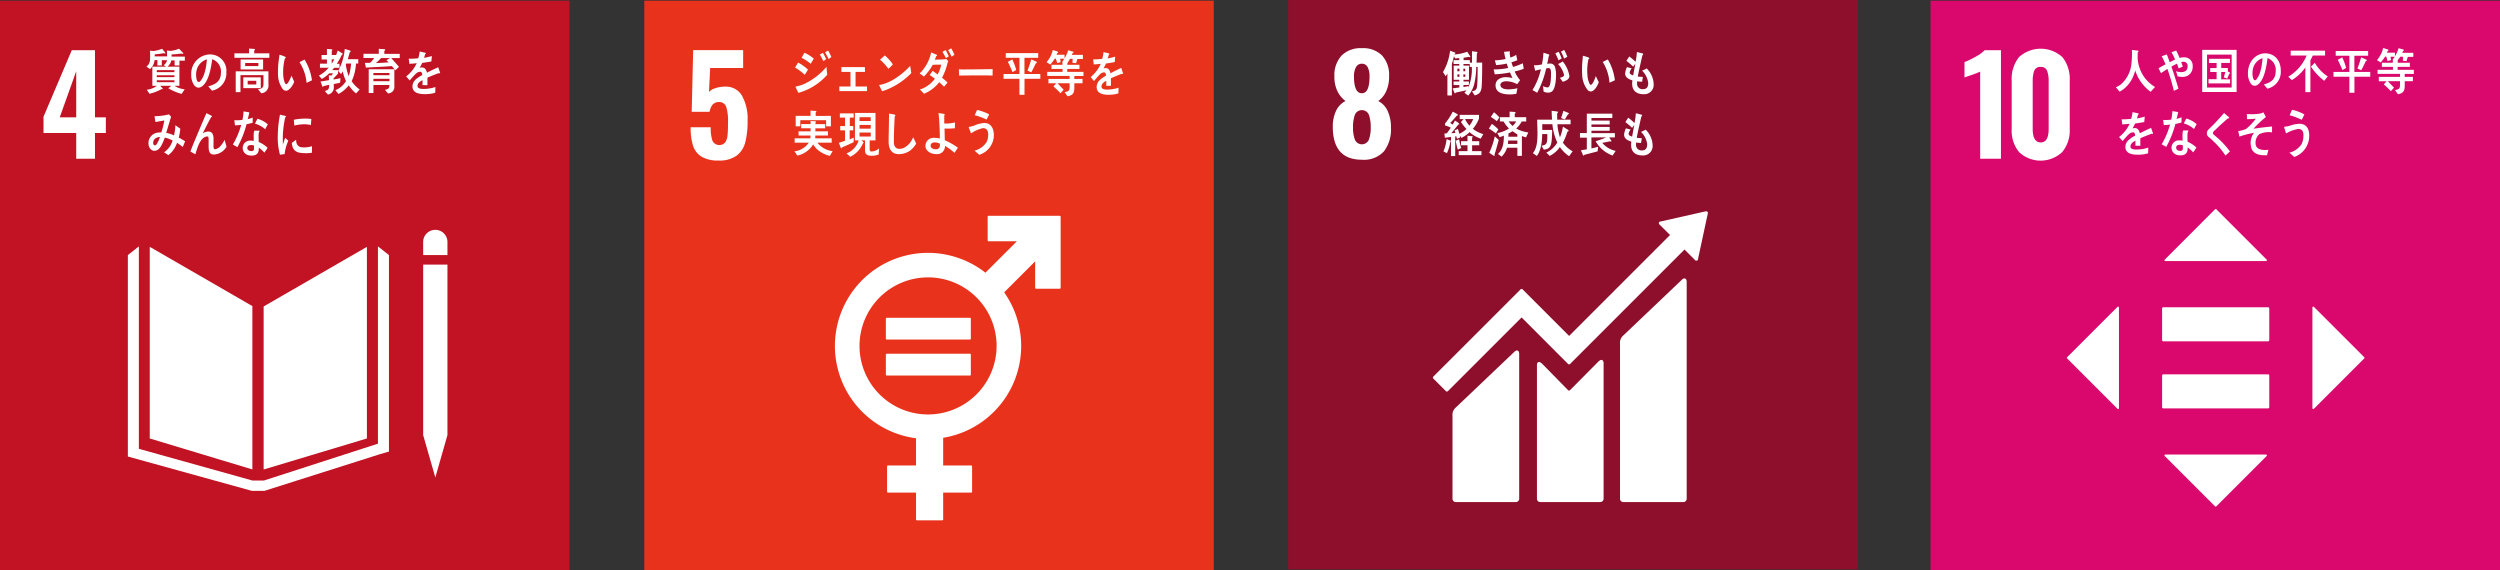 <svg xmlns="http://www.w3.org/2000/svg" xmlns:xlink="http://www.w3.org/1999/xlink" width="535.206" height="122.047" viewBox="0 0 535.206 122.047"><rect x="0" y="0" width="535.206" height="122.047" fill="#333333" stroke="none"/><defs><style>.cls-1,.cls-4{fill:none;}.cls-2{clip-path:url(#clip-path);}.cls-3{fill:#fff;}.cls-4{stroke:#fff;stroke-linecap:round;stroke-miterlimit:10;stroke-width:15.164px;}.cls-5{fill:#c21324;}.cls-6{clip-path:url(#clip-path-3);}.cls-7{fill:#e9321c;}.cls-8{clip-path:url(#clip-path-5);}.cls-9{fill:#8e0f2b;}.cls-10{clip-path:url(#clip-path-7);}.cls-11{fill:#da076d;}</style><clipPath id="clip-path" transform="translate(-0.52 -0.402)"><rect class="cls-1" width="122.936" height="122.936"></rect></clipPath><clipPath id="clip-path-3" transform="translate(-0.52 -0.402)"><rect class="cls-1" x="137.936" width="122.936" height="122.936"></rect></clipPath><clipPath id="clip-path-5" transform="translate(-0.52 -0.402)"><rect class="cls-1" x="275.363" width="122.936" height="122.936"></rect></clipPath><clipPath id="clip-path-7" transform="translate(-0.52 -0.402)"><rect class="cls-1" x="413.299" width="122.936" height="122.936"></rect></clipPath></defs><g id="&#x30EC;&#x30A4;&#x30E4;&#x30FC;_2" data-name="&#x30EC;&#x30A4;&#x30E4;&#x30FC; 2"><g id="&#x30EC;&#x30A4;&#x30E4;&#x30FC;_1-2" data-name="&#x30EC;&#x30A4;&#x30E4;&#x30FC; 1"><g class="cls-2"><g class="cls-2"><path class="cls-3" d="M11.286,15.737a19.3,19.3,0,0,1-1.837.718q-1.2.4-1.521.545V13.7A19.213,19.213,0,0,0,10.3,12.552a7.973,7.973,0,0,0,1.966-1.407h3.472V34.391H11.286Z" transform="translate(-0.52 -0.402)"></path><path class="cls-3" d="M94.555,58.69a3.389,3.389,0,1,1,3.393,3.391,3.393,3.393,0,0,1-3.393-3.391" transform="translate(-0.52 -0.402)"></path><path class="cls-3" d="M101.906,63.388a4.518,4.518,0,0,1,4.1,4.5v9.4a1.314,1.314,0,1,1-2.628,0V69.217c0-.3-.088-.712-.642-.712-.382,0-.462.405-.476.664V93.362a1.89,1.89,0,0,1-3.779,0V79.42a.512.512,0,0,0-.536-.553h0a.519.519,0,0,0-.546.553V93.362a1.888,1.888,0,1,1-3.775,0V69.169c-.013-.259-.095-.664-.475-.664-.557,0-.641.41-.641.712v8.072a1.314,1.314,0,1,1-2.628,0v-9.4a4.52,4.52,0,0,1,4.109-4.5,1.823,1.823,0,0,1,.248-.021h7.409a2,2,0,0,1,.259.021" transform="translate(-0.52 -0.402)"></path><path class="cls-3" d="M74.394,60.471a3.21,3.21,0,1,0-3.208,3.211,3.21,3.21,0,0,0,3.208-3.211" transform="translate(-0.52 -0.402)"></path><path class="cls-3" d="M64.717,67.743l-2.669,8.688s-.476,1.593.875,1.99,1.753-1.156,1.753-1.156l2.152-7.251s.117-.558.536-.437.262.716.262.716L63.88,83.882h3.484v9.733a1.672,1.672,0,0,0,3.344,0V83.882h.951v9.733a1.673,1.673,0,0,0,3.346,0V83.882h3.482L74.745,70.293s-.158-.6.26-.716.537.437.537.437l2.152,7.251s.409,1.555,1.751,1.156.877-1.99.877-1.99l-2.669-8.688s-.954-2.511-3.066-2.511h-6.8c-2.112,0-3.067,2.511-3.067,2.511" transform="translate(-0.52 -0.402)"></path><path class="cls-3" d="M55.165,60.471a3.21,3.21,0,1,0-3.209,3.211,3.212,3.212,0,0,0,3.209-3.211" transform="translate(-0.52 -0.402)"></path><path class="cls-3" d="M45.486,67.743l-2.667,8.688s-.477,1.593.875,1.99,1.752-1.156,1.752-1.156L47.6,70.014s.117-.558.536-.437.261.716.261.716L44.651,83.882h3.483v9.733a1.673,1.673,0,0,0,3.345,0V83.882h.951v9.733a1.673,1.673,0,0,0,3.345,0V83.882h3.484L55.517,70.293s-.159-.6.258-.716.538.437.538.437l2.15,7.251s.409,1.555,1.752,1.156.876-1.99.876-1.99l-2.669-8.688s-.951-2.511-3.064-2.511h-6.8c-2.11,0-3.068,2.511-3.068,2.511" transform="translate(-0.52 -0.402)"></path><path class="cls-3" d="M85.176,78.439A2.672,2.672,0,1,0,82.5,75.764a2.67,2.67,0,0,0,2.672,2.675" transform="translate(-0.52 -0.402)"></path><path class="cls-3" d="M78.769,86.741a.927.927,0,0,0,.389,1.264.892.892,0,0,0,1.146-.373L81.757,83s.252-.311.252.01V93.916h.006a1.371,1.371,0,0,0,2.742,0v-4.3s-.08-.608.411-.608.415.608.415.608v4.3a1.374,1.374,0,0,0,2.747,0V83.01c0-.321.17-.092.17-.092l1.138,3.173a7.625,7.625,0,0,0,.647,1.48,1.014,1.014,0,0,0,1.324-.548,1,1,0,0,0-.108-.975l.009-.01c-.032-.1-1.7-4.2-1.9-4.77-.6-1.76-1.7-1.745-2.755-1.774s-1.689,0-1.689,0-.675-.027-2.07.014-1.832.757-3.368,4.71c-.219.569-.961,2.411-.971,2.521Z" transform="translate(-0.52 -0.402)"></path><path class="cls-3" d="M26.493,58.69A3.39,3.39,0,1,0,23.1,62.081a3.394,3.394,0,0,0,3.394-3.391" transform="translate(-0.52 -0.402)"></path><path class="cls-3" d="M19.141,63.388a4.52,4.52,0,0,0-4.1,4.5v9.4a1.315,1.315,0,0,0,2.63,0V69.217c0-.3.088-.712.642-.712.382,0,.461.405.478.664V93.362a1.887,1.887,0,1,0,3.774,0V79.42a.516.516,0,0,1,.539-.553h0a.517.517,0,0,1,.544.553V93.362a1.888,1.888,0,1,0,3.776,0V69.169c.011-.259.1-.664.476-.664.557,0,.64.41.64.712v8.072a1.315,1.315,0,0,0,2.629,0v-9.4a4.519,4.519,0,0,0-4.108-4.5,1.839,1.839,0,0,0-.249-.021H19.4a1.968,1.968,0,0,0-.259.021" transform="translate(-0.52 -0.402)"></path><line class="cls-4" x1="15.665" y1="78.253" x2="12.654" y2="94.211"></line><path class="cls-3" d="M32.775,77.039a.973.973,0,0,0-1.8.515,1.775,1.775,0,0,0,.095.427l2.694,4.875a1.726,1.726,0,0,1,.165.643V93.968h.005a1.316,1.316,0,1,0,2.631,0V89.837s-.074-.585.4-.585.4.585.4.585v4.131a1.319,1.319,0,0,0,2.637,0V83.5a1.742,1.742,0,0,1,.163-.643l2.49-4.5a4.393,4.393,0,0,0,.3-.8.973.973,0,0,0-1.8-.515l-.011,0c-.078.067-1.326,2.288-1.737,2.7a1.079,1.079,0,0,1-.825.39H35.348a1.077,1.077,0,0,1-.826-.39c-.417-.411-1.659-2.632-1.738-2.7Z" transform="translate(-0.52 -0.402)"></path><path class="cls-3" d="M36.965,78.439a2.672,2.672,0,1,0-2.671-2.675,2.67,2.67,0,0,0,2.671,2.675" transform="translate(-0.52 -0.402)"></path><polygon class="cls-3" points="36.45 81.788 39.47 83.991 40.905 89.276 36.45 89.276 31.991 89.276 33.429 83.991 36.45 81.788"></polygon><path class="cls-3" d="M35.842,14.437a6.579,6.579,0,0,1-1.178-.751,3.217,3.217,0,0,1-.117.645c-.245.866-1.216.918-1.878.942l-.4-.751c.335,0,1.032,0,1.187-.433a1.925,1.925,0,0,0,.081-.384H32.281a4.334,4.334,0,0,1-1.632,1.62h4.467v3.938H34.047a4.352,4.352,0,0,0,2.147.771l-.6.985A9.407,9.407,0,0,1,32.805,19.8l.571-.539H30.921l.544.485a.268.268,0,0,1,.1.151c0,.082-.1.114-.154.114a.246.246,0,0,1-.147-.042,10.087,10.087,0,0,1-2.473,1.07l-.6-.923a4.921,4.921,0,0,0,2.119-.855h-.906v-3.3a4.6,4.6,0,0,1-.741.286l-.527-.845a4.2,4.2,0,0,0,2.783-1.7H29.552a4.822,4.822,0,0,1-1.007.562l-.724-.729a4.818,4.818,0,0,0,2.61-2.286l1.1.361a.134.134,0,0,1,.092.136c0,.139-.147.19-.237.2a5.739,5.739,0,0,1-.923.973h3.3a11.018,11.018,0,0,1-1.024-1.1l.97-.582a6.277,6.277,0,0,0,2.81,2.231Zm-1.758,1.629H30.359v.4h3.725Zm.008,1.036H30.359v.4h3.733Zm0,1.018H30.359v.391h3.733Z" transform="translate(-0.52 -0.402)"></path><path class="cls-3" d="M38.347,11.905h7.368V20.9H38.347Zm6.3.975H39.37v7.068h5.276Zm-.735,5.957a8.818,8.818,0,0,1-1.4-2.073v2.909h-.941V16.794a6.852,6.852,0,0,1-1.515,2.023l-.679-.71a6.5,6.5,0,0,0,1.913-2.71H39.734V14.51h1.8V13.122l.951.087c.083.009.171.021.171.148,0,.062-.072.126-.117.146V14.51H44.3V15.4H42.779a7.44,7.44,0,0,0,1.857,2.689Z" transform="translate(-0.52 -0.402)"></path><path class="cls-3" d="M54.908,16.233a.263.263,0,0,1-.135-.052c-.643.219-1.889.711-2.48.981v1.61l-1.055-.008c.008-.146.008-.3.008-.481V17.7c-.718.333-1.074.762-1.074,1.243,0,.419.411.638,1.226.638a13.547,13.547,0,0,0,2.608-.186l.014,1.17a10.919,10.919,0,0,1-2.3.124c-1.753,0-2.632-.552-2.632-1.673a2.064,2.064,0,0,1,.734-1.5,6.451,6.451,0,0,1,1.361-.9c-.016-.469-.161-.71-.42-.71a1.3,1.3,0,0,0-.923.4,7.862,7.862,0,0,0-.689.712c-.331.365-.536.617-.663.742-.162-.189-.412-.47-.742-.857A7.571,7.571,0,0,0,50,14.057c-.476.062-1.005.1-1.578.136-.037-.395-.089-.764-.142-1.087A15.313,15.313,0,0,0,50.331,13a8.349,8.349,0,0,0,.3-1.442l1.21.271a.125.125,0,0,1,.106.126c0,.062-.044.114-.141.156-.045.179-.127.45-.244.8a14.022,14.022,0,0,0,1.676-.386l-.1,1.149c-.492.106-1.155.21-1.978.325a6.588,6.588,0,0,1-.557,1.046,1.837,1.837,0,0,1,.51-.073c.549,0,.907.366,1.067,1.119.716-.377,1.531-.764,2.418-1.161l.413,1.171c0,.084-.036.126-.109.126" transform="translate(-0.52 -0.402)"></path><path class="cls-3" d="M32.382,27.2c-.437.125-.867.23-1.3.313a21.606,21.606,0,0,1-1.953,4.9c-.332-.166-.664-.365-.986-.563a17.055,17.055,0,0,0,1.791-4.215,9.106,9.106,0,0,1-1.334.113c-.044-.364-.1-.73-.144-1.107a3.668,3.668,0,0,0,.494.022,8.152,8.152,0,0,0,1.245-.086,11.2,11.2,0,0,0,.24-1.807c.422.063.835.115,1.247.209-.108.481-.215.974-.36,1.453a8.926,8.926,0,0,0,1.076-.358c0,.37-.011.745-.011,1.122m2.5,6.4A7.6,7.6,0,0,0,33.7,32.519c.006.116,0,.23,0,.343-.04,1.08-.74,1.371-1.547,1.371A2.548,2.548,0,0,1,31.3,34.1a1.591,1.591,0,0,1-1.055-1.485,1.56,1.56,0,0,1,1.634-1.588,4.308,4.308,0,0,1,.733.061c-.01-.491-.027-.983-.008-1.475a2.13,2.13,0,0,1,.133-.71h.806c.053,0,.316-.042.311.084a.066.066,0,0,1-.01.042,1.32,1.32,0,0,0-.185.637c-.021.554,0,1.1.019,1.652a6.416,6.416,0,0,1,1.9,1.245c-.219.356-.447.711-.692,1.034m-2.228-1.5a1.506,1.506,0,0,0-.64-.115c-.341,0-.767.1-.786.6s.494.7.846.7c.331,0,.575-.074.592-.523.008-.219,0-.439-.012-.659m2.393-3.5a5.5,5.5,0,0,0-2.177-1.2l.519-1.045a5.514,5.514,0,0,1,2.231,1.2Z" transform="translate(-0.52 -0.402)"></path><path class="cls-3" d="M41.589,34.278a17.23,17.23,0,0,0-2.627-3.1,8.13,8.13,0,0,0-.763-.7,2.175,2.175,0,0,1-.44-.407A.915.915,0,0,1,37.6,29.5a1.2,1.2,0,0,1,.431-.88c.44-.45.9-.868,1.33-1.33.642-.7,1.293-1.394,1.919-2.131.255.224.509.439.764.663a1.932,1.932,0,0,1,.291.258.136.136,0,0,1,.042.094c0,.148-.2.166-.3.142-.6.552-1.225,1.091-1.837,1.654-.257.233-.495.489-.75.726a4.654,4.654,0,0,0-.366.336.686.686,0,0,0-.226.413.4.4,0,0,0,.157.317c.366.364.779.677,1.156,1.02A18.323,18.323,0,0,1,42.542,33.4c-.321.286-.633.591-.953.877" transform="translate(-0.52 -0.402)"></path><path class="cls-3" d="M48.6,29.73a2.452,2.452,0,0,0-.8,2.245c.167,1.022,1.4,1.162,2.044,1.162.206,0,.422-.011.637-.031-.1.4-.215.782-.314,1.169h-.189c-1.263,0-3.071-.226-3.233-2.175a3.561,3.561,0,0,1,.742-2.689,18.536,18.536,0,0,0-3.14.729c-.058-.4-.145-.79-.224-1.178a8.063,8.063,0,0,0,1.663-.394,11.857,11.857,0,0,0,2.169-2.177,14.538,14.538,0,0,1-1.886.051c0-.368,0-.739-.024-1.1a11.734,11.734,0,0,0,2.84-.017,2.735,2.735,0,0,0,.713-.254c.182.331.361.671.522,1.01a24.483,24.483,0,0,0-2.72,2.445c1.329-.171,2.662-.292,3.99-.38-.016.419-.014.842-.037,1.259a4.68,4.68,0,0,0-2.749.325" transform="translate(-0.52 -0.402)"></path><path class="cls-3" d="M55.877,34.676c-.337-.308-.675-.629-1.033-.91a4.381,4.381,0,0,0,2.633-1.86,4.393,4.393,0,0,0,.373-1.653c.063-.949-.211-1.514-1.059-1.571a7.574,7.574,0,0,0-2.655.969c-.052-.165-.418-1.295-.412-1.391.005-.073.1-.056.133-.055a5.782,5.782,0,0,0,1.15-.233,6.287,6.287,0,0,1,2.16-.4c1.459.1,2.02,1.294,1.914,2.885a4.773,4.773,0,0,1-3.2,4.222m1.6-7.844a13.475,13.475,0,0,0-2.586-.98c.174-.391.336-.782.511-1.175a9.948,9.948,0,0,1,2.648.991c-.182.392-.364.783-.573,1.164" transform="translate(-0.52 -0.402)"></path><rect class="cls-5" y="0.14" width="121.907" height="121.907"></rect><path class="cls-3" d="M16.837,28.881h-7v-3.5L15.89,11.145h4.964V25.523h2.325v3.358H20.854v5.51H16.837Zm0-3.358V15.651l-3.53,9.872Z" transform="translate(-0.52 -0.402)"></path><polygon class="cls-3" points="54.026 65.525 32.061 52.843 32.061 93.871 54.026 100.498 54.026 65.525"></polygon><polygon class="cls-3" points="56.441 65.609 56.441 100.512 78.548 93.866 78.548 52.844 56.441 65.609"></polygon><polygon class="cls-3" points="91.239 93.143 90.594 93.143 93.194 102.226 95.789 93.143 95.144 93.143 95.789 93.143 95.789 56.64 95.144 56.64 94.499 56.64 93.815 56.64 92.522 56.64 91.884 56.64 91.239 56.64 90.592 56.64 90.592 93.143 91.239 93.143"></polygon><polygon class="cls-3" points="83.266 54.605 80.911 52.745 80.911 94.983 56.506 102.869 55.377 102.869 55.154 102.869 54.026 102.869 29.729 96.082 29.729 52.745 27.373 54.605 27.373 97.734 53.914 105.081 55.154 105.081 55.377 105.081 56.616 105.081 81.103 97.307 83.266 96.67 83.266 54.605"></polygon><path class="cls-3" d="M96.31,52.207a2.6,2.6,0,1,0-5.2,0v2.8h5.2Z" transform="translate(-0.52 -0.402)"></path><path class="cls-3" d="M35.156,13.288l.01,1.128h-.95V13.257h-.6a2.952,2.952,0,0,1-.984,1.933l-.76-.533c.771-.626.787-1.221.787-2.236,0-.388-.016-.775-.033-1.162l.821.063a8.08,8.08,0,0,0,1.773-.473l.725.881c0,.084-.09.115-.145.115a.379.379,0,0,1-.179-.063c-.653.125-1.315.2-1.977.261,0,.146,0,.283-.008.429H36.83v.816Zm3.777.094v1.034H37.9V13.328H37.2a2.233,2.233,0,0,1-.843,1.349h2.568v4.089H37.867a4.832,4.832,0,0,0,2.194.753l-.662.986a11.391,11.391,0,0,1-2.837-1.2c.2-.19.421-.336.61-.536H34.816c.079.1.545.536.545.619a.114.114,0,0,1-.124.1.364.364,0,0,1-.108-.022,9.682,9.682,0,0,1-2.613,1.006l-.572-.858a4.3,4.3,0,0,0,2.163-.849h-.971V14.677h2.942c-.179-.1-.348-.227-.519-.343a1.591,1.591,0,0,0,.735-1.558c0-.513-.011-1.036-.037-1.549l.825.064a6.171,6.171,0,0,0,1.762-.461l.824.848c.035.041.1.093.1.156,0,.084-.116.1-.161.1a.465.465,0,0,1-.233-.064c-.707.085-1.414.158-2.121.188,0,.157,0,.3-.007.461h2.844v.868ZM37.86,15.421H34.081v.427H37.86Zm.007,1.088H34.081v.408h3.786Zm0,1.076H34.081V18h3.786Z" transform="translate(-0.52 -0.402)"></path><path class="cls-3" d="M45.9,19.812c-.278-.3-.526-.627-.8-.92,1.413-.4,2.719-.972,2.719-2.959a2.748,2.748,0,0,0-1.869-2.844c-.243,1.81-.717,4.686-2.121,5.751a1.361,1.361,0,0,1-.833.335,1.332,1.332,0,0,1-.957-.606,3.731,3.731,0,0,1-.574-2.144,4.116,4.116,0,0,1,3.947-4.372,3.5,3.5,0,0,1,3.57,3.806A3.8,3.8,0,0,1,45.9,19.812m-3.149-4.82a4.07,4.07,0,0,0-.25,1.433c0,.428.08,1.537.581,1.537.181,0,.331-.2.439-.335.842-1,1.2-3.147,1.288-4.517a3.232,3.232,0,0,0-2.058,1.882" transform="translate(-0.52 -0.402)"></path><path class="cls-3" d="M50.707,12.776v-.953h3.13V10.8l1.121.074A.128.128,0,0,1,55.1,11a.226.226,0,0,1-.152.178v.646H58.18v.953Zm5.735,7.592-.679-.849c.625-.124,1.163-.208,1.163-1.117V16.487H52v3.64H50.985V15.673h7v2.8a1.643,1.643,0,0,1-1.54,1.893M52.03,13.13h4.815v2.144H52.03Zm.574,3.828h3.742v2.311H52.6Zm3.232-3.065H53.005v.651h2.831ZM55.387,17.7H53.544v.784h1.843Z" transform="translate(-0.52 -0.402)"></path><path class="cls-3" d="M61.783,19.824a.952.952,0,0,1-.7-.305,5.471,5.471,0,0,1-1.05-3.445,17,17,0,0,1,.181-2.872c.044-.366.089-.723.148-1.081a7.31,7.31,0,0,1,1.268.468.131.131,0,0,1,.065.113c0,.115-.1.181-.182.205a10.9,10.9,0,0,0-.345,2.111,10.709,10.709,0,0,0-.019,1.33,5.268,5.268,0,0,0,.218,1.4c.06.2.2.674.42.668.43-.011.966-1.4,1.151-1.821l.564,1.335c-.267.7-1.013,1.879-1.721,1.9m4.368-1.7a9.526,9.526,0,0,0-1.516-4.416c.372-.177.715-.384,1.086-.552A11.281,11.281,0,0,1,67.3,17.584c-.379.2-.76.374-1.149.543" transform="translate(-0.52 -0.402)"></path><path class="cls-3" d="M73.713,12.1a14.261,14.261,0,0,1-1.09,1.966h.58v.846H72.057c-.133.167-.258.335-.4.5H72.89v.722a9.7,9.7,0,0,1-.966,1.026v.261c.491-.083.992-.167,1.485-.283l-.081.963c-.447.127-.9.2-1.351.292v.617a1.492,1.492,0,0,1-1.262,1.633l-.661-.764c.77-.22.929-.366.929-1.318-.4.094-.814.178-1.216.272-.008.063-.064.177-.125.177s-.082-.041-.1-.094l-.412-1.065c.607-.074,1.216-.181,1.816-.294,0-.334-.018-.68-.018-1.016l.547.033a2.536,2.536,0,0,0,.339-.47h-.823a7.041,7.041,0,0,1-1.585,1.2l-.616-.711A7.326,7.326,0,0,0,70.885,14.9h-1.87V14.03h1.5v-.9H69.365v-.96H70.51v-1.3l1.064.1a.1.1,0,0,1,.108.1.241.241,0,0,1-.134.19v.92h1.293l-.613.6a13.09,13.09,0,0,0,.589-1.568l.978.6a.2.2,0,0,1,.105.168c0,.115-.125.125-.187.115m-2.184,1.014v.93a9.473,9.473,0,0,0,.555-.93Zm5.208,7.3a7.573,7.573,0,0,1-1.548-1.746,6.822,6.822,0,0,1-2.209,1.861l-.654-.815a4.568,4.568,0,0,0,2.264-1.944,10.377,10.377,0,0,1-.7-2.082,4.557,4.557,0,0,1-.36.575l-.617-.668a11.873,11.873,0,0,0,1.416-4.718l1.134.357a.2.2,0,0,1,.117.175c0,.1-.133.18-.2.2-.124.491-.259.991-.41,1.473h2.246v.932H76.73a10.183,10.183,0,0,1-.923,3.774,6.312,6.312,0,0,0,1.709,1.768Zm-2.092-6.4-.092.23a11.723,11.723,0,0,0,.62,2.476,10.711,10.711,0,0,0,.5-2.706Z" transform="translate(-0.52 -0.402)"></path><path class="cls-3" d="M84.28,12.827c.546.639,1.126,1.236,1.646,1.9l-.8.735a8.247,8.247,0,0,0-.728-.92c-1.842.168-3.694.219-5.548.333l-.214-1.013h.923a.515.515,0,0,0,.348-.146,5.229,5.229,0,0,0,.7-.891H78.336v-.9h3.277V10.852l1.26.083c.064,0,.108.074.108.148,0,.092-.125.178-.186.208v.636h3.3v.9ZM83.573,20.4l-.646-.775c.6-.1.967-.219.967-1.024H80.466v1.715h-1.01V15.232h5.486V18.81a1.391,1.391,0,0,1-1.369,1.59m-3.115-4.372v.47h3.436l.011-.47Zm3.447,1.244H80.458v.513h3.447Zm-1.774-4.445c-.377.356-.733.753-1.136,1.078.9-.031,1.816-.094,2.72-.146-.161-.147-.313-.313-.464-.471.259-.145.518-.293.769-.461Z" transform="translate(-0.52 -0.402)"></path><path class="cls-3" d="M94.634,16.1a.239.239,0,0,1-.131-.052c-.647.217-1.891.711-2.48.981v1.611l-1.057-.01c.01-.145.01-.3.01-.48v-.585c-.717.333-1.075.762-1.075,1.243,0,.419.412.637,1.226.637a7.918,7.918,0,0,0,2.605-.417L93.7,20.254a7.454,7.454,0,0,1-2.248.3c-1.754,0-2.632-.552-2.632-1.674a2.075,2.075,0,0,1,.734-1.5,6.458,6.458,0,0,1,1.361-.9c-.017-.471-.162-.712-.421-.712a1.3,1.3,0,0,0-.921.4,7.993,7.993,0,0,0-.689.708c-.332.368-.538.619-.663.745-.161-.19-.411-.471-.744-.858a7.544,7.544,0,0,0,2.257-2.834c-.474.062-1,.106-1.575.136-.035-.4-.09-.763-.144-1.086a15.307,15.307,0,0,0,2.049-.106,8.574,8.574,0,0,0,.305-1.445l1.207.274a.125.125,0,0,1,.108.125c0,.062-.043.114-.143.156-.045.179-.125.451-.24.8a14.2,14.2,0,0,0,1.672-.385l-.1,1.149c-.492.106-1.155.21-1.977.326a6.463,6.463,0,0,1-.557,1.045,1.8,1.8,0,0,1,.51-.073c.546,0,.906.367,1.065,1.119.716-.377,1.532-.764,2.417-1.161l.411,1.171c0,.084-.034.126-.108.126" transform="translate(-0.52 -0.402)"></path><path class="cls-3" d="M39.633,31.868a13.1,13.1,0,0,0-1.217-.9,5.548,5.548,0,0,1-1.843,2.647L35.643,33a4.534,4.534,0,0,0,1.824-2.517,6.573,6.573,0,0,0-1.672-.63,11.074,11.074,0,0,1-.432,1.087c-.384.866-.868,1.746-1.78,1.746-.751,0-1.278-.726-1.278-1.629a2.269,2.269,0,0,1,1.654-2.2,3.853,3.853,0,0,1,1.092-.1,17.2,17.2,0,0,0,.654-2.57l-1.907.335-.207-1.248h.1a12.34,12.34,0,0,0,3.016-.392,6.489,6.489,0,0,0,.439.5c-.189.661-.4,1.312-.592,1.972-.152.5-.294,1-.466,1.49a6.514,6.514,0,0,1,1.675.545,9.831,9.831,0,0,0,.3-2.174c.358.248.715.488,1.057.759a12.046,12.046,0,0,1-.332,1.89,10.76,10.76,0,0,1,1.36.792c-.16.4-.331.815-.51,1.214M33.316,31c0,.272.1.511.338.511a.449.449,0,0,0,.377-.2,5.686,5.686,0,0,0,.725-1.6c-.626.056-1.44.369-1.44,1.281" transform="translate(-0.52 -0.402)"></path><path class="cls-3" d="M46.281,33.485c-1.19,0-1.1-1.269-1.1-2.257v-.976c0-.29.008-.641-.323-.641a.917.917,0,0,0-.241.042c-1.343.39-1.853,2.47-2.275,3.779-.356-.194-.7-.39-1.055-.587.367-1.019.779-2.007,1.2-3.006.473-1.113.938-2.238,1.422-3.35.269-.618.518-1.246.8-1.855a10.915,10.915,0,0,1,1.129.58.109.109,0,0,1,.061.1.144.144,0,0,1-.15.131c-.6,1.041-1.137,2.145-1.684,3.214-.053.1-.106.2-.161.29a2.551,2.551,0,0,1,1.191-.391c.867,0,1.138.668,1.138,1.564,0,.537-.011,1.061-.011,1.6,0,.27.036.641.34.641a1.922,1.922,0,0,0,1.128-.661,6.109,6.109,0,0,0,.912-1.359c.143.5.284.979.413,1.473a3.334,3.334,0,0,1-2.738,1.669" transform="translate(-0.52 -0.402)"></path><path class="cls-3" d="M54.611,26.681c-.438.125-.867.231-1.306.313A21.63,21.63,0,0,1,51.353,31.9c-.332-.167-.665-.365-.985-.564a17.039,17.039,0,0,0,1.791-4.215,8.993,8.993,0,0,1-1.334.113c-.045-.363-.1-.73-.144-1.107a3.638,3.638,0,0,0,.493.022,8.279,8.279,0,0,0,1.245-.085,11.091,11.091,0,0,0,.241-1.807c.421.062.834.114,1.245.209-.107.481-.213.973-.358,1.453a9.152,9.152,0,0,0,1.075-.358c0,.369-.011.745-.011,1.121m2.5,6.4A7.551,7.551,0,0,0,55.925,32c.006.116,0,.231,0,.344-.04,1.079-.739,1.37-1.547,1.37a2.583,2.583,0,0,1-.847-.134,1.591,1.591,0,0,1-1.053-1.486,1.56,1.56,0,0,1,1.634-1.588,4.3,4.3,0,0,1,.732.061c-.009-.491-.026-.982-.009-1.475a2.214,2.214,0,0,1,.134-.71h.807c.053,0,.314-.042.31.084a.057.057,0,0,1-.01.042,1.335,1.335,0,0,0-.185.638c-.02.554,0,1.1.019,1.652a6.363,6.363,0,0,1,1.9,1.244,12.25,12.25,0,0,1-.691,1.035m-2.227-1.506a1.512,1.512,0,0,0-.642-.114c-.34,0-.766.1-.784.595s.494.7.845.7c.33,0,.575-.074.591-.523.009-.219,0-.439-.01-.66m2.392-3.5a5.5,5.5,0,0,0-2.177-1.2l.519-1.044a5.5,5.5,0,0,1,2.23,1.2Z" transform="translate(-0.52 -0.402)"></path><path class="cls-3" d="M61.445,33.4c-.327.032-.651.075-.987.116a13.427,13.427,0,0,1-.469-4.031,25.456,25.456,0,0,1,.469-4.536l.787.181a2.518,2.518,0,0,1,.389.1.131.131,0,0,1,.1.138.147.147,0,0,1-.146.138,20.586,20.586,0,0,0-.525,4.707c0,.385.019.761.019,1.146.162-.482.316-.974.487-1.456.227.2.454.417.678.622a9.887,9.887,0,0,0-.8,2.877m5.851-.306a7.322,7.322,0,0,1-1.652.092c-1.292-.04-2.5-.247-2.654-2.19.3-.224.61-.462.922-.678,0,1.1.524,1.6,1.367,1.626a5.814,5.814,0,0,0,2.038-.242c-.007.464-.014.921-.021,1.392m-.226-5.934a7.087,7.087,0,0,0-2.095-.126,9.708,9.708,0,0,0-1.449.247c-.038-.382-.064-.856-.112-1.238a11.231,11.231,0,0,1,2.052-.244,7.763,7.763,0,0,1,1.707.084c-.034.423-.058.854-.1,1.277" transform="translate(-0.52 -0.402)"></path></g></g><g class="cls-6"><g class="cls-6"><path class="cls-3" d="M149.222,15.737a19.3,19.3,0,0,1-1.837.718q-1.2.4-1.521.545V13.7a19.282,19.282,0,0,0,2.368-1.148,7.984,7.984,0,0,0,1.965-1.407h3.473V34.391h-4.448Z" transform="translate(-0.52 -0.402)"></path><path class="cls-3" d="M232.491,58.69a3.389,3.389,0,1,1,3.393,3.391,3.393,3.393,0,0,1-3.393-3.391" transform="translate(-0.52 -0.402)"></path><path class="cls-3" d="M239.841,63.388a4.518,4.518,0,0,1,4.1,4.5v9.4a1.314,1.314,0,1,1-2.627,0V69.217c0-.3-.088-.712-.642-.712-.383,0-.462.405-.476.664V93.362a1.89,1.89,0,0,1-3.779,0V79.42a.513.513,0,0,0-.536-.553h0a.519.519,0,0,0-.546.553V93.362a1.888,1.888,0,1,1-3.775,0V69.169c-.013-.259-.095-.664-.475-.664-.557,0-.641.41-.641.712v8.072a1.314,1.314,0,1,1-2.628,0v-9.4a4.519,4.519,0,0,1,4.108-4.5,1.853,1.853,0,0,1,.249-.021h7.409a1.966,1.966,0,0,1,.258.021" transform="translate(-0.52 -0.402)"></path><path class="cls-3" d="M212.33,60.471a3.21,3.21,0,1,0-3.208,3.211,3.21,3.21,0,0,0,3.208-3.211" transform="translate(-0.52 -0.402)"></path><path class="cls-3" d="M202.652,67.743l-2.668,8.688s-.476,1.593.875,1.99,1.753-1.156,1.753-1.156l2.152-7.251s.117-.558.536-.437.262.716.262.716l-3.746,13.589H205.3v9.733a1.672,1.672,0,0,0,3.344,0V83.882h.951v9.733a1.673,1.673,0,0,0,3.346,0V83.882h3.482L212.68,70.293s-.157-.6.261-.716.537.437.537.437l2.151,7.251s.41,1.555,1.752,1.156.876-1.99.876-1.99l-2.668-8.688s-.954-2.511-3.066-2.511h-6.8c-2.112,0-3.068,2.511-3.068,2.511" transform="translate(-0.52 -0.402)"></path><path class="cls-3" d="M193.1,60.471a3.21,3.21,0,1,0-3.209,3.211,3.212,3.212,0,0,0,3.209-3.211" transform="translate(-0.52 -0.402)"></path><path class="cls-3" d="M183.422,67.743l-2.667,8.688s-.477,1.593.875,1.99,1.751-1.156,1.751-1.156l2.153-7.251s.116-.558.536-.437.261.716.261.716l-3.744,13.589h3.483v9.733a1.673,1.673,0,0,0,3.345,0V83.882h.951v9.733a1.673,1.673,0,0,0,3.345,0V83.882h3.483l-3.742-13.589s-.159-.6.259-.716.537.437.537.437l2.15,7.251s.41,1.555,1.753,1.156.876-1.99.876-1.99l-2.669-8.688s-.952-2.511-3.065-2.511h-6.8c-2.111,0-3.068,2.511-3.068,2.511" transform="translate(-0.52 -0.402)"></path><path class="cls-3" d="M223.112,78.439a2.672,2.672,0,1,0-2.673-2.675,2.67,2.67,0,0,0,2.673,2.675" transform="translate(-0.52 -0.402)"></path><path class="cls-3" d="M216.705,86.741a.927.927,0,0,0,.389,1.264.89.89,0,0,0,1.145-.373L219.692,83s.252-.311.252.01V93.916h.007a1.371,1.371,0,0,0,2.742,0v-4.3s-.08-.608.411-.608.415.608.415.608v4.3a1.374,1.374,0,0,0,2.747,0V83.01c0-.321.17-.092.17-.092l1.138,3.173a7.564,7.564,0,0,0,.647,1.48,1.014,1.014,0,0,0,1.324-.548,1,1,0,0,0-.109-.975l.01-.01c-.032-.1-1.7-4.2-1.9-4.77-.6-1.76-1.7-1.745-2.756-1.774s-1.688,0-1.688,0-.675-.027-2.07.014-1.832.757-3.368,4.71c-.219.569-.961,2.411-.971,2.521Z" transform="translate(-0.52 -0.402)"></path><path class="cls-3" d="M164.428,58.69a3.39,3.39,0,1,0-3.393,3.391,3.393,3.393,0,0,0,3.393-3.391" transform="translate(-0.52 -0.402)"></path><path class="cls-3" d="M157.077,63.388a4.52,4.52,0,0,0-4.1,4.5v9.4a1.315,1.315,0,0,0,2.63,0V69.217c0-.3.088-.712.642-.712.381,0,.461.405.477.664V93.362a1.888,1.888,0,1,0,3.775,0V79.42a.516.516,0,0,1,.539-.553h0a.518.518,0,0,1,.545.553V93.362a1.888,1.888,0,1,0,3.776,0V69.169c.011-.259.1-.664.476-.664.557,0,.64.41.64.712v8.072a1.315,1.315,0,0,0,2.629,0v-9.4a4.519,4.519,0,0,0-4.108-4.5,1.867,1.867,0,0,0-.249-.021h-7.41a1.966,1.966,0,0,0-.258.021" transform="translate(-0.52 -0.402)"></path><line class="cls-4" x1="153.601" y1="78.253" x2="150.59" y2="94.211"></line><path class="cls-3" d="M170.711,77.039a.973.973,0,0,0-1.8.515,1.775,1.775,0,0,0,.095.427l2.694,4.875a1.726,1.726,0,0,1,.165.643V93.968h.005a1.316,1.316,0,1,0,2.631,0V89.837s-.074-.585.4-.585.4.585.4.585v4.131a1.319,1.319,0,0,0,2.637,0V83.5a1.742,1.742,0,0,1,.163-.643l2.49-4.5a4.393,4.393,0,0,0,.305-.8.973.973,0,0,0-.974-.972.962.962,0,0,0-.824.457l-.012,0c-.078.067-1.325,2.288-1.736,2.7a1.079,1.079,0,0,1-.825.39h-3.238a1.077,1.077,0,0,1-.826-.39c-.417-.411-1.659-2.632-1.739-2.7Z" transform="translate(-0.52 -0.402)"></path><path class="cls-3" d="M174.9,78.439a2.672,2.672,0,1,0-2.671-2.675,2.67,2.67,0,0,0,2.671,2.675" transform="translate(-0.52 -0.402)"></path><polygon class="cls-3" points="174.386 81.788 177.406 83.991 178.841 89.276 174.386 89.276 169.926 89.276 171.365 83.991 174.386 81.788"></polygon><path class="cls-3" d="M173.778,14.437a6.544,6.544,0,0,1-1.178-.751,3.29,3.29,0,0,1-.117.645c-.245.866-1.216.918-1.878.942l-.4-.751c.335,0,1.032,0,1.187-.433a1.925,1.925,0,0,0,.081-.384h-1.259a4.334,4.334,0,0,1-1.632,1.62h4.467v3.938h-1.069a4.352,4.352,0,0,0,2.147.771l-.6.985a9.384,9.384,0,0,1-2.793-1.217l.571-.539h-2.455l.544.485a.265.265,0,0,1,.1.151c0,.082-.1.114-.153.114a.246.246,0,0,1-.147-.042,10.087,10.087,0,0,1-2.473,1.07l-.6-.923a4.921,4.921,0,0,0,2.119-.855h-.906v-3.3a4.6,4.6,0,0,1-.741.286l-.527-.845a4.2,4.2,0,0,0,2.783-1.7h-1.369a4.822,4.822,0,0,1-1.007.562l-.724-.729a4.821,4.821,0,0,0,2.61-2.286l1.1.361a.133.133,0,0,1,.091.136c0,.139-.146.19-.236.2a5.739,5.739,0,0,1-.923.973h3.3a11.018,11.018,0,0,1-1.024-1.1l.97-.582a6.271,6.271,0,0,0,2.81,2.231Zm-1.758,1.629H168.3v.4h3.725Zm.008,1.036H168.3v.4h3.733Zm0,1.018H168.3v.391h3.733Z" transform="translate(-0.52 -0.402)"></path><path class="cls-3" d="M176.283,11.905h7.368V20.9h-7.368Zm6.3.975h-5.276v7.068h5.276Zm-.735,5.957a8.788,8.788,0,0,1-1.4-2.073v2.909h-.942V16.794a6.832,6.832,0,0,1-1.514,2.023l-.679-.71a6.493,6.493,0,0,0,1.912-2.71H177.67V14.51h1.8V13.122l.951.087c.083.009.171.021.171.148,0,.062-.072.126-.117.146V14.51h1.76V15.4h-1.523a7.438,7.438,0,0,0,1.856,2.689Z" transform="translate(-0.52 -0.402)"></path><path class="cls-3" d="M192.844,16.233a.26.26,0,0,1-.135-.052c-.643.219-1.889.711-2.48.981v1.61l-1.055-.008c.008-.146.008-.3.008-.481V17.7c-.718.333-1.074.762-1.074,1.243,0,.419.41.638,1.225.638a13.536,13.536,0,0,0,2.608-.186l.015,1.17a10.919,10.919,0,0,1-2.3.124c-1.753,0-2.633-.552-2.633-1.673a2.065,2.065,0,0,1,.735-1.5,6.44,6.44,0,0,1,1.36-.9c-.015-.469-.16-.71-.42-.71a1.3,1.3,0,0,0-.922.4,7.862,7.862,0,0,0-.689.712c-.332.365-.537.617-.663.742-.162-.189-.412-.47-.742-.857a7.558,7.558,0,0,0,2.256-2.835c-.475.062-1,.1-1.577.136-.037-.395-.089-.764-.142-1.087A15.313,15.313,0,0,0,188.267,13a8.447,8.447,0,0,0,.305-1.442l1.21.271a.125.125,0,0,1,.106.126c0,.062-.045.114-.141.156-.046.179-.127.45-.244.8a14.066,14.066,0,0,0,1.676-.386l-.1,1.149c-.492.106-1.155.21-1.978.325a6.671,6.671,0,0,1-.557,1.046,1.833,1.833,0,0,1,.51-.073c.549,0,.906.366,1.067,1.119.716-.377,1.531-.764,2.418-1.161l.413,1.171c0,.084-.036.126-.109.126" transform="translate(-0.52 -0.402)"></path><path class="cls-3" d="M170.318,27.2c-.438.125-.867.23-1.305.313a21.608,21.608,0,0,1-1.954,4.9c-.331-.166-.663-.365-.985-.563a17.055,17.055,0,0,0,1.791-4.215,9.118,9.118,0,0,1-1.334.113c-.045-.364-.1-.73-.144-1.107a3.661,3.661,0,0,0,.494.022,8.152,8.152,0,0,0,1.245-.086,11.2,11.2,0,0,0,.24-1.807c.422.063.835.115,1.246.209-.107.481-.214.974-.359,1.453a8.985,8.985,0,0,0,1.076-.358c0,.37-.011.745-.011,1.122m2.5,6.4a7.6,7.6,0,0,0-1.189-1.076c0,.116,0,.23,0,.343-.04,1.08-.74,1.371-1.547,1.371a2.548,2.548,0,0,1-.846-.135,1.59,1.59,0,0,1-1.055-1.485,1.56,1.56,0,0,1,1.634-1.588,4.308,4.308,0,0,1,.733.061c-.01-.491-.027-.983-.008-1.475a2.13,2.13,0,0,1,.133-.71h.806c.053,0,.315-.042.311.084a.066.066,0,0,1-.01.042,1.309,1.309,0,0,0-.185.637c-.021.554-.006,1.1.018,1.652a6.391,6.391,0,0,1,1.9,1.245c-.218.356-.446.711-.691,1.034m-2.228-1.5a1.508,1.508,0,0,0-.641-.115c-.34,0-.766.1-.785.6s.494.7.846.7c.331,0,.575-.074.591-.523.008-.219,0-.439-.011-.659m2.393-3.5a5.5,5.5,0,0,0-2.177-1.2l.518-1.045a5.518,5.518,0,0,1,2.232,1.2Z" transform="translate(-0.52 -0.402)"></path><path class="cls-3" d="M179.525,34.278a17.194,17.194,0,0,0-2.628-3.1,8,8,0,0,0-.762-.7,2.148,2.148,0,0,1-.44-.407.922.922,0,0,1-.157-.569,1.207,1.207,0,0,1,.431-.88c.441-.45.9-.868,1.331-1.33.642-.7,1.293-1.394,1.919-2.131.255.224.509.439.764.663a1.877,1.877,0,0,1,.29.258.128.128,0,0,1,.042.094c0,.148-.2.166-.3.142-.6.552-1.225,1.091-1.837,1.654-.257.233-.5.489-.75.726a4.654,4.654,0,0,0-.366.336.681.681,0,0,0-.226.413.4.4,0,0,0,.157.317c.366.364.779.677,1.156,1.02a18.323,18.323,0,0,1,2.327,2.615c-.321.286-.633.591-.953.877" transform="translate(-0.52 -0.402)"></path><path class="cls-3" d="M186.537,29.73a2.452,2.452,0,0,0-.8,2.245c.167,1.022,1.4,1.162,2.044,1.162.206,0,.422-.011.637-.031-.1.4-.215.782-.314,1.169h-.189c-1.263,0-3.071-.226-3.233-2.175a3.561,3.561,0,0,1,.742-2.689,18.536,18.536,0,0,0-3.14.729c-.058-.4-.145-.79-.224-1.178a8.078,8.078,0,0,0,1.663-.394,11.889,11.889,0,0,0,2.169-2.177,14.549,14.549,0,0,1-1.887.051c0-.368,0-.739-.023-1.1a11.734,11.734,0,0,0,2.84-.017,2.735,2.735,0,0,0,.713-.254c.182.331.361.671.522,1.01a24.483,24.483,0,0,0-2.72,2.445c1.329-.171,2.662-.292,3.99-.38-.016.419-.014.842-.037,1.259a4.68,4.68,0,0,0-2.749.325" transform="translate(-0.52 -0.402)"></path><path class="cls-3" d="M193.813,34.676c-.337-.308-.675-.629-1.033-.91a4.381,4.381,0,0,0,2.633-1.86,4.373,4.373,0,0,0,.372-1.653c.063-.949-.21-1.514-1.058-1.571a7.567,7.567,0,0,0-2.655.969c-.052-.165-.418-1.295-.412-1.391,0-.073.1-.056.133-.055a5.782,5.782,0,0,0,1.15-.233,6.282,6.282,0,0,1,2.16-.4c1.459.1,2.02,1.294,1.914,2.885a4.773,4.773,0,0,1-3.2,4.222m1.6-7.844a13.475,13.475,0,0,0-2.586-.98c.174-.391.336-.782.511-1.175a9.974,9.974,0,0,1,2.648.991c-.182.392-.364.783-.573,1.164" transform="translate(-0.52 -0.402)"></path><rect class="cls-7" x="137.936" y="0.14" width="121.907" height="121.907"></rect><path class="cls-3" d="M150.669,33.917a4.275,4.275,0,0,1-1.808-2.4,13.067,13.067,0,0,1-.488-3.874h4.305a8.233,8.233,0,0,0,.373,2.912,1.653,1.653,0,0,0,2.726.33,3.279,3.279,0,0,0,.5-1.564q.1-.99.1-2.855a9.7,9.7,0,0,0-.388-3.171,1.537,1.537,0,0,0-1.592-1.048q-1.551,0-1.981,2.095H148.6l.316-13.2h10.7v3.817h-7.059l-.258,5.137a3,3,0,0,1,1.377-.818,6.523,6.523,0,0,1,2.095-.33,3.96,3.96,0,0,1,3.587,1.923,10.152,10.152,0,0,1,1.206,5.4,18.054,18.054,0,0,1-.488,4.577,5.191,5.191,0,0,1-1.851,2.87,6.277,6.277,0,0,1-3.889,1.048,6.78,6.78,0,0,1-3.673-.847" transform="translate(-0.52 -0.402)"></path><path class="cls-3" d="M227.378,46.6H212.157a.2.2,0,0,0-.193.194v5.058a.2.2,0,0,0,.193.2h6.061l-6.73,6.731a19.928,19.928,0,1,0-14.864,35.442v5.828h-6a.192.192,0,0,0-.2.192v5.422a.192.192,0,0,0,.2.193h6v5.736a.193.193,0,0,0,.194.193h5.418a.194.194,0,0,0,.2-.193v-5.736h6a.192.192,0,0,0,.193-.193v-5.422a.192.192,0,0,0-.193-.192h-6V94.126a19.917,19.917,0,0,0,13.059-31.135l6.634-6.635v5.661a.2.2,0,0,0,.2.193h5.057a.2.2,0,0,0,.2-.193V46.8a.2.2,0,0,0-.2-.194M199.2,89.131a14.674,14.674,0,1,1,14.675-14.674A14.689,14.689,0,0,1,199.2,89.131" transform="translate(-0.52 -0.402)"></path><path class="cls-3" d="M208.16,68.434h-17.8a.185.185,0,0,0-.193.173v4.309a.183.183,0,0,0,.193.177h17.8a.184.184,0,0,0,.2-.177V68.607a.186.186,0,0,0-.2-.173" transform="translate(-0.52 -0.402)"></path><path class="cls-3" d="M208.16,76.128h-17.8a.187.187,0,0,0-.193.179v4.309a.184.184,0,0,0,.193.174h17.8a.185.185,0,0,0,.2-.174V76.307a.188.188,0,0,0-.2-.179" transform="translate(-0.52 -0.402)"></path><path class="cls-3" d="M172.812,16.423a11.423,11.423,0,0,0-2.085-1.559c.225-.344.428-.71.654-1.065a9.163,9.163,0,0,1,2.111,1.516Zm-1.359,3.86c-.072-.123-.626-1.211-.626-1.278s.08-.078.125-.088a10.645,10.645,0,0,0,1.68-.51,14.131,14.131,0,0,0,4.825-3.7c.036.555.09,1.12.162,1.686a12.672,12.672,0,0,1-6.166,3.886m2.612-6.224a8.79,8.79,0,0,0-1.951-1.275c.216-.355.411-.72.61-1.087a7.753,7.753,0,0,1,2.014,1.263c-.216.379-.431.744-.673,1.1m2.711-.564a11.311,11.311,0,0,0-.75-1.411l.67-.357a12.968,12.968,0,0,1,.69,1.349Zm1.138-.451c-.244-.479-.486-.98-.762-1.443l.644-.385a9.928,9.928,0,0,1,.707,1.4Z" transform="translate(-0.52 -0.402)"></path><polygon class="cls-3" points="179.685 19.503 179.685 18.52 182.075 18.52 182.075 15.394 180.122 15.394 180.122 14.368 185.17 14.368 185.17 15.394 183.157 15.394 183.157 18.52 185.611 18.52 185.611 19.503 179.685 19.503"></polygon><path class="cls-3" d="M190.918,19.35a7.691,7.691,0,0,1-1.574.567c-.054-.126-.618-1.309-.618-1.309,0-.042.043-.042.072-.042a1.658,1.658,0,0,0,.385-.052,9.2,9.2,0,0,0,2.854-1.233,15.848,15.848,0,0,0,3.337-2.773c.073.514.163,1.026.242,1.539a15.255,15.255,0,0,1-4.7,3.3m-.207-4.223a11.4,11.4,0,0,0-1.789-1.946c.351-.293.681-.607,1.02-.909a10.115,10.115,0,0,1,1.729,1.914,7.483,7.483,0,0,1-.96.941" transform="translate(-0.52 -0.402)"></path><path class="cls-3" d="M203.379,13.862c-.037.126-.064.259-.1.384a8.872,8.872,0,0,1-.3.985,12.7,12.7,0,0,1-.789,1.818c.4.315.8.649,1.181,1.006-.232.313-.483.617-.744.908-.337-.333-.686-.659-1.035-.972a7.679,7.679,0,0,1-3.276,2.479c-.252-.292-.52-.575-.8-.847a.1.1,0,0,1-.025-.051c0-.044.034-.044.053-.054a3.073,3.073,0,0,0,.518-.177,6.477,6.477,0,0,0,2.6-2.082c-.356-.292-.742-.543-1.115-.8.222-.294.419-.6.641-.889.359.25.709.513,1.057.783a7.352,7.352,0,0,0,.77-2.112c-.608,0-1.208.009-1.816.032a10.719,10.719,0,0,1-1.888,2.519c-.3-.228-.6-.459-.913-.67a8.673,8.673,0,0,0,2.462-4.5l1.206.511a.117.117,0,0,1,.073.116c0,.093-.1.126-.162.126-.116.271-.224.544-.339.8.84-.022,1.673-.022,2.515-.127a5.557,5.557,0,0,0,.382.461c-.052.115-.114.241-.158.357m-.36-1.026c-.221-.461-.473-.909-.732-1.348l.67-.368a12.511,12.511,0,0,1,.67,1.341Zm1.218-.3a12.243,12.243,0,0,0-.735-1.4l.645-.387a8.661,8.661,0,0,1,.7,1.379Z" transform="translate(-0.52 -0.402)"></path><path class="cls-3" d="M213.023,16.58c-.509-.032-.949-.042-1.359-.042-.475-.01-4.681,0-5.816.042-.017-.419-.037-.952-.047-1.265-.011-.157.062-.084.117-.078.151.02.439.03.519.036.544.014,1.943-.02,2.567-.02,1.3,0,2.579-.032,4.028-.052-.027.417,0,.96-.009,1.379" transform="translate(-0.52 -0.402)"></path><path class="cls-3" d="M219.847,17.271V20.7h-1.083V17.271h-3.4V16.245h3.4V12.774h-2.925v-1h6.943v1h-2.943v3.471h3.4v1.026Zm-2.56-1.424c-.314-.742-.634-1.5-1.009-2.2l.956-.522a12.532,12.532,0,0,1,.842,2.257Zm4.993-1.914c-.311.66-.626,1.32-.983,1.956l-.8-.376c.295-.783.564-1.589.8-2.406l1.075.492a.217.217,0,0,1,.126.179c0,.114-.145.155-.218.155" transform="translate(-0.52 -0.402)"></path><path class="cls-3" d="M227.482,12.982l.1.723-.732.2-.287-.942h-.25a7.177,7.177,0,0,1-.956,1.255l-.78-.512A5.918,5.918,0,0,0,225.9,11.1l1.031.335a.161.161,0,0,1,.115.136c0,.1-.1.156-.169.167a2.073,2.073,0,0,1-.19.376h1.737v.868Zm3.034,3.692-.01.627h1.764v.932h-1.754c0,1.6.161,2.5-1.467,2.782l-.611-.89c.619-.116,1.068-.168,1.068-1.034v-.858h-2.614c.268.251.518.511.768.785.189.2.387.376.565.594l-.671.754a19.661,19.661,0,0,0-1.512-1.464l.6-.669h-1.665V17.3h4.53v-.637h-4.8v-.878H228v-.628h-2.372v-.889h2.344v-.712l1.084.148c.045.009.045-.045.045.009,0,.074-.036.209-.09.23v.325h2.6v.889H229v.628h3.472v.888Zm.661-3.648-.286.9-.777-.083.037-.848h-.584a8.878,8.878,0,0,1-.555.952l-1.039-.387a7.487,7.487,0,0,0,1.227-2.405l1.056.315c.044.01.109.052.109.114,0,.094-.117.116-.179.116-.064.157-.135.3-.208.449h2.372v.88Z" transform="translate(-0.52 -0.402)"></path><path class="cls-3" d="M240.846,16.235a.222.222,0,0,1-.128-.051c-.616.218-1.8.712-2.366.983v1.609l-1.009-.01c.01-.146.01-.3.01-.482V17.7c-.682.338-1.026.764-1.026,1.246,0,.418.393.636,1.168.636a7.3,7.3,0,0,0,2.489-.414l-.034,1.222a6.714,6.714,0,0,1-2.145.3c-1.673,0-2.511-.555-2.511-1.672a2.107,2.107,0,0,1,.7-1.507,6.092,6.092,0,0,1,1.3-.9c-.017-.47-.153-.712-.4-.712a1.216,1.216,0,0,0-.879.4,8.371,8.371,0,0,0-.659.713c-.316.367-.511.616-.631.742-.155-.188-.394-.471-.709-.856a7.547,7.547,0,0,0,2.152-2.836c-.452.064-.957.1-1.5.138-.032-.4-.085-.765-.137-1.088A13.957,13.957,0,0,0,236.481,13a8.688,8.688,0,0,0,.289-1.442l1.156.271a.127.127,0,0,1,.1.125c0,.064-.041.116-.137.156-.041.18-.119.451-.229.806a12.556,12.556,0,0,0,1.6-.387l-.094,1.152c-.469.1-1.1.207-1.888.324a6.343,6.343,0,0,1-.529,1.045,1.666,1.666,0,0,1,.487-.072c.521,0,.863.363,1.017,1.117.683-.375,1.46-.762,2.305-1.159l.392,1.17c0,.083-.033.125-.1.125" transform="translate(-0.52 -0.402)"></path><path class="cls-3" d="M178.173,33.777a6.607,6.607,0,0,1-2.11-.93,4.525,4.525,0,0,1-1.45-1.548,5.279,5.279,0,0,1-3.4,2.416L170.6,32.8a4.3,4.3,0,0,0,3.068-1.853h-3.023v-.93h3.364c.009-.2.019-.4.019-.6h-2.55v-.9h2.578v-.651h-2.025v-.9h2.025V26.3l1.046.073a.1.1,0,0,1,.107.105.171.171,0,0,1-.116.146v.346h2.085v.9h-2.1v.651h2.694v.9h-2.71c-.01.2-.01.4-.01.6h3.517v.93h-3.06a4.888,4.888,0,0,0,3.266,1.811Zm-.8-6.336V26.134h-5.522v1.307h-.985V25.214h3.179v-1.13l1.109.072a.13.13,0,0,1,.144.126.223.223,0,0,1-.153.178v.754H178.4v2.227Z" transform="translate(-0.52 -0.402)"></path><path class="cls-3" d="M183.271,30.84c-.833.407-1.683.753-2.523,1.14-.018.064-.063.157-.126.157-.035,0-.082-.031-.118-.105l-.391-1.046c.436-.146.875-.292,1.314-.45V28.3H180.4v-.911h1.028V25.578h-1.109v-.9h2.963v.9h-.833v1.811h.743V28.3h-.771v1.955c.288-.125.582-.261.869-.389Zm5.36,2.625a3.61,3.61,0,0,1-1.521.281c-.689,0-1.406-.134-1.406-1.138V30.453H184.9c.082.064.51.377.51.481,0,.062-.08.1-.125.115a8.87,8.87,0,0,1-.562,1.035,5.371,5.371,0,0,1-2.194,1.883l-.77-.732a4.278,4.278,0,0,0,2.586-2.782h-.8V24.575h4.4v5.878H186.7v1.81c0,.345.1.573.42.573a2.584,2.584,0,0,0,1.6-.678Zm-1.708-7.97h-2.39v.816h2.39Zm-2.39,1.655v.794h2.39l.009-.794Zm2.4,1.631h-2.4v.858h2.4Z" transform="translate(-0.52 -0.402)"></path><path class="cls-3" d="M195.282,32.692a4.154,4.154,0,0,1-2.372.71c-1.27,0-2.068-.847-2.138-2.333-.019-.2-.01-.4-.01-.6,0-.563.01-1.128.028-1.7.026-1.346.044-2.707.062-4.056.276.041.563.095.841.157a2,2,0,0,1,.349.074c.073.03.16.074.16.167a.21.21,0,0,1-.133.176c-.107,1.822-.188,3.66-.188,5.481,0,.931.359,1.5,1.191,1.5a2.457,2.457,0,0,0,1.136-.306,4.3,4.3,0,0,0,1.8-2.183l.655,1.359a5.136,5.136,0,0,1-1.379,1.558" transform="translate(-0.52 -0.402)"></path><path class="cls-3" d="M204.854,33.129a10.321,10.321,0,0,0-2.031-1.485,1.692,1.692,0,0,1-1.933,1.747c-.886,0-2.246-.521-2.246-1.777a1.735,1.735,0,0,1,1.96-1.694,4.455,4.455,0,0,1,1.118.135c0-1.462-.063-2.937-.179-4.391-.035-.357-.054-.711-.117-1.056l1.191.177c.054.01.153.062.153.146a.2.2,0,0,1-.1.145v.4c0,.459-.01.92.01,1.379h.107a9.487,9.487,0,0,0,1.235-.062c.321-.042.634-.116.947-.167,0,.408-.017.815-.027,1.234-.5.042-1.009.072-1.511.072-.234,0-.466-.01-.707-.02.026.837.035,1.673.063,2.519a14.937,14.937,0,0,1,2.8,1.59Zm-3.123-1.978a2.783,2.783,0,0,0-1.181-.269c-.312,0-.8.23-.8.658,0,.649.626.815,1.065.815a.8.8,0,0,0,.913-.909Z" transform="translate(-0.52 -0.402)"></path><path class="cls-3" d="M210.157,33.546c-.333-.3-.662-.617-1.011-.889a4.312,4.312,0,0,0,2.577-1.82,3.336,3.336,0,0,0,.348-1.536c0-.93-.3-1.465-1.134-1.465a7.416,7.416,0,0,0-2.534,1.12c-.062-.156-.493-1.234-.493-1.328,0-.074.089-.063.126-.063a5.939,5.939,0,0,0,1.11-.3,6.114,6.114,0,0,1,2.083-.534c1.433,0,2.059,1.13,2.059,2.687a4.468,4.468,0,0,1-3.131,4.13m1.566-7.54a12.994,12.994,0,0,0-2.534-.94c.172-.377.331-.752.5-1.129a9.968,9.968,0,0,1,2.595.951c-.179.375-.358.753-.563,1.118" transform="translate(-0.52 -0.402)"></path></g></g><g class="cls-8"><rect class="cls-9" x="275.782" width="121.907" height="121.907"></rect><g class="cls-8"><path class="cls-3" d="M285.847,27.536a7.758,7.758,0,0,1,.688-3.387,4.487,4.487,0,0,1,2.038-2.123,5.7,5.7,0,0,1-1.722-2.081,6.965,6.965,0,0,1-.66-3.171,6.2,6.2,0,0,1,1.521-4.462,5.747,5.747,0,0,1,4.362-1.593,5.681,5.681,0,0,1,4.333,1.578,6.138,6.138,0,0,1,1.493,4.391,7.549,7.549,0,0,1-.632,3.271,5.2,5.2,0,0,1-1.693,2.067,4.452,4.452,0,0,1,2.038,2.181,8.359,8.359,0,0,1,.688,3.529,7.716,7.716,0,0,1-1.492,5.051,5.791,5.791,0,0,1-4.735,1.808q-6.228,0-6.227-7.059m7.734,2.74a7.3,7.3,0,0,0,.387-2.568,7.79,7.79,0,0,0-.387-2.727,1.628,1.628,0,0,0-3.014.015,7.805,7.805,0,0,0-.387,2.712,7.3,7.3,0,0,0,.387,2.568,1.624,1.624,0,0,0,3.014,0m.129-13.5a4.165,4.165,0,0,0-.4-2,1.319,1.319,0,0,0-1.234-.731,1.381,1.381,0,0,0-1.263.731,3.934,3.934,0,0,0-.43,2q0,3.588,1.693,3.587,1.635,0,1.636-3.587" transform="translate(-0.52 -0.402)"></path><path class="cls-3" d="M360.493,60.373,348.046,72.215a2.059,2.059,0,0,0-.711,1.778v33.188a.711.711,0,0,0,.711.708H360.9a.71.71,0,0,0,.709-.708V60.672c0-.391-.306-1.106-1.119-.3" transform="translate(-0.52 -0.402)"></path><path class="cls-3" d="M324.633,75.8l-12.45,11.84a2.064,2.064,0,0,0-.71,1.777v17.763a.711.711,0,0,0,.71.707h12.859a.709.709,0,0,0,.709-.707V76.1c0-.392-.309-1.109-1.118-.3" transform="translate(-0.52 -0.402)"></path><path class="cls-3" d="M366.151,46.013a.351.351,0,0,0-.105-.269.374.374,0,0,0-.231-.1l-.068,0-.1.006-9.531,2.15-.174.018a.369.369,0,0,0-.185.1.364.364,0,0,0,0,.513l.107.108,2.177,2.176-21.6,21.6-9.975-9.976a.284.284,0,0,0-.406,0l-2.706,2.707,0,0-15.99,15.988a.29.29,0,0,0,0,.407l2.71,2.709a.284.284,0,0,0,.4,0l15.791-15.788L333.5,75.6a.14.14,0,0,0,.023.035l2.708,2.7a.283.283,0,0,0,.4,0l24.513-24.512,2.286,2.285a.358.358,0,0,0,.508,0,.354.354,0,0,0,.1-.235v-.031l2.094-9.73Z" transform="translate(-0.52 -0.402)"></path><path class="cls-3" d="M342.634,77.879l-6.023,6.072a.287.287,0,0,1-.388-.014l-5.457-5.563c-1-.995-1.214-.188-1.214.2v28.6a.706.706,0,0,0,.7.709h12.862a.71.71,0,0,0,.708-.709V78.1c0-.391-.309-1.109-1.192-.224" transform="translate(-0.52 -0.402)"></path><path class="cls-3" d="M317.735,18.753c-.071,1.255-.43,1.788-1.5,2.071l-.591-.866c.752-.148,1.039-.347,1.111-1.278.1-1.307.1-2.635.1-3.953h-.3a16.8,16.8,0,0,1-.411,3.6,5.878,5.878,0,0,1-1.307,2.54l-.823-.595a6.446,6.446,0,0,0,.482-.545c-.778.168-1.557.326-2.336.5-.008.085-.054.157-.134.157s-.125-.072-.151-.145l-.377-.921c.485-.053.959-.127,1.441-.189v-.511H311.7v-.775h1.235v-.357h-1.209V14.446h1.2V14.1H311.7v-.826h1.226v-.429c-.294.02-.59.043-.887.074l-.25-.459c-.106.4-.2.824-.321,1.233-.02.073-.128.386-.128.439v6.712h-.955v-4.7a6.02,6.02,0,0,1-.367.565l-.582-.867a11.9,11.9,0,0,0,1.521-4.581l1.056.385a.156.156,0,0,1,.089.126c0,.084-.115.125-.17.137l-.035.156a9.87,9.87,0,0,0,2.73-.587l.671,1.036a.112.112,0,0,1-.125.115.245.245,0,0,1-.162-.061c-.384.081-.778.135-1.162.2v.513h1.34v.534h.459V11.37l1,.136c.062.01.171.054.171.148a.206.206,0,0,1-.128.177c-.017.659-.043,1.327-.07,1.986.4-.009.805-.02,1.208-.02-.01,1.653,0,3.305-.1,4.956M312.966,15.1h-.448v.562h.448Zm0,1.232h-.448v.514h.448ZM314.2,15.1h-.4v.562h.4Zm.019,1.232H313.8v.514h.422Zm.938-1.6V14.1h-1.333v.346H315v3.041h-1.173v.357h1.154V18.6h-1.154v.429c.36-.054.706-.126,1.065-.188l-.053.354a10.406,10.406,0,0,0,.778-4.465Z" transform="translate(-0.52 -0.402)"></path><path class="cls-3" d="M324.781,15.7a7.4,7.4,0,0,0,1.165,1.862c-.2.3-.412.587-.626.869A4.867,4.867,0,0,0,322.9,17.8c-.366,0-1.172.178-1.172.753,0,.92,1.235.984,1.8.984a10,10,0,0,0,1.852-.241c-.088.4-.16.794-.232,1.193a8.237,8.237,0,0,1-1.313.124c-1.139,0-3.144-.146-3.144-1.944,0-1.308,1.272-1.747,2.192-1.747a6.589,6.589,0,0,1,1.432.188c-.178-.4-.367-.794-.536-1.2a21.285,21.285,0,0,1-3.257.4l-.234-1.044a14.252,14.252,0,0,0,3.107-.313c-.109-.316-.207-.629-.3-.944a13.577,13.577,0,0,1-2.272.324c-.1-.334-.187-.679-.277-1.013a13.162,13.162,0,0,0,2.29-.283c-.134-.5-.241-1.024-.329-1.537.365-.031.733-.074,1.1-.094h.037a.128.128,0,0,1,.143.126.243.243,0,0,1-.09.166c.045.347.1.692.171,1.036a4.9,4.9,0,0,0,1.244-.6c.073.386.16.775.231,1.172-.41.156-.831.3-1.251.439.1.334.215.657.34.982a11.99,11.99,0,0,0,2.094-.784c.08.4.125.8.2,1.182a11.781,11.781,0,0,1-1.943.574" transform="translate(-0.52 -0.402)"></path><path class="cls-3" d="M332.857,19.9a1.33,1.33,0,0,1-1.01.324,2.02,2.02,0,0,1-.876-.22c-.036-.4-.062-.784-.108-1.181a1.883,1.883,0,0,0,.984.293c.725,0,.716-2.353.716-2.949,0-.429.009-1.192-.5-1.192a2.39,2.39,0,0,0-.537.084,20.368,20.368,0,0,1-1.915,5.2c-.348-.188-.67-.4-1.019-.565A14.674,14.674,0,0,0,330.4,15.24c-.414.081-.825.187-1.226.3l-.26-1.12c0-.052.061-.063.088-.063.081,0,.151.022.233.022a6.915,6.915,0,0,0,1.388-.19,17.63,17.63,0,0,0,.322-2.489c.267.064.527.148.786.232.117.04.252.074.367.125.046.021.117.053.117.126s-.064.094-.107.114c-.106.587-.225,1.182-.368,1.768a4.454,4.454,0,0,1,.537-.052,1.055,1.055,0,0,1,1.181.888,5.814,5.814,0,0,1,.18,1.591c0,.949-.134,2.75-.78,3.408m1.309-6.587a11.375,11.375,0,0,0-.681-1.485l.724-.347a12.365,12.365,0,0,1,.636,1.445Zm.912,4.612c-.2-.306-.413-.587-.626-.868.259-.054.913-.212.913-.609a5.183,5.183,0,0,0-1.289-2.333,10.95,10.95,0,0,0,1-.562,6.676,6.676,0,0,1,1.423,3.115c0,.786-.9,1.078-1.423,1.257m.287-4.98a10.336,10.336,0,0,0-.672-1.484l.69-.375a9.188,9.188,0,0,1,.67,1.473Z" transform="translate(-0.52 -0.402)"></path><path class="cls-3" d="M341.149,19.981a.97.97,0,0,1-.712-.276,5.461,5.461,0,0,1-1.2-3.4,16.941,16.941,0,0,1,.06-2.876c.026-.368.055-.726.1-1.087a7.249,7.249,0,0,1,1.285.413.133.133,0,0,1,.071.112.225.225,0,0,1-.174.21,10.928,10.928,0,0,0-.255,2.124,11.2,11.2,0,0,0,.041,1.33,5.126,5.126,0,0,0,.278,1.382c.067.2.226.667.448.652.429-.03.9-1.436,1.07-1.869l.622,1.31c-.236.71-.93,1.922-1.636,1.972m3.934-1.874a9.543,9.543,0,0,0-1.447-4.438c.37-.171.718-.374,1.093-.537a11.391,11.391,0,0,1,1.513,4.448c-.384.194-.768.365-1.159.527" transform="translate(-0.52 -0.402)"></path><path class="cls-3" d="M352.425,20.573c-1.254.01-2.471-.521-2.487-2.208,0-.249.026-.5.045-.75-.655-.232-1.533-.523-1.549-1.5a3.849,3.849,0,0,1,.394-1.34c.339.074.68.177,1.01.251a2,2,0,0,0-.437.921c.008.367.517.523.761.587.141-.827.3-1.643.446-2.469-.162.2-.312.4-.465.6a16.622,16.622,0,0,0-1.433-1.236c.2-.314.4-.626.618-.94a12.64,12.64,0,0,1,1.333,1.15,13.4,13.4,0,0,0,.287-2.092c.286.052.583.138.868.21a2.076,2.076,0,0,1,.358.094c.062.021.125.053.125.135a.422.422,0,0,1-.169.273c-.065.23-.117.482-.17.71-.109.492-.216.983-.332,1.476-.168.772-.348,1.557-.483,2.341.357.064.725.064,1.083.094l-.163,1.016a7.223,7.223,0,0,1-1.054-.085,2.56,2.56,0,0,0-.028.462,1.165,1.165,0,0,0,1.3,1.223c.761-.012,1.1-.471,1.091-1.339a4.446,4.446,0,0,0-1.312-2.627,7.748,7.748,0,0,0,.982-.478,4.921,4.921,0,0,1,1.5,3.4,2.013,2.013,0,0,1-2.119,2.122" transform="translate(-0.52 -0.402)"></path><path class="cls-3" d="M311.012,30.752a9.108,9.108,0,0,1-.73,2.447l-.749-.388a8.592,8.592,0,0,0,.669-2.623l.81.3a.14.14,0,0,1,.1.144c0,.053-.061.095-.1.115m6.5-.658a6.931,6.931,0,0,1-2.378-1.4,6.187,6.187,0,0,1-1.745,1.225l-.368-.555.105.46a5.5,5.5,0,0,1-.7.3c-.044-.178-.1-.367-.141-.545l-.229.042v4.2h-.906v-4.1c-.442.053-.872.127-1.313.178l-.1-.91a2.152,2.152,0,0,0,.528-.054c.3-.375.573-.784.837-1.191a5.324,5.324,0,0,0-1.216-.469V26.82a11.743,11.743,0,0,0,1.629-2.509,8.527,8.527,0,0,1,.916.48c.072.042.195.106.195.22s-.15.137-.211.137c-.467.543-.932,1.086-1.437,1.589.184.106.362.219.537.325a9.062,9.062,0,0,0,.484-.85c.143.087.917.567.917.735,0,.115-.132.136-.2.115-.5.627-1,1.264-1.512,1.88.3-.03.588-.072.889-.1-.055-.178-.108-.366-.178-.534.238-.095.477-.2.714-.3.115.345.213.69.309,1.036a5.834,5.834,0,0,0,1.533-1.025,9.2,9.2,0,0,1-1.181-1.517l.581-.6h-.853V24.99h4.131v.786a7.283,7.283,0,0,1-1.322,2.206,6.675,6.675,0,0,0,2.246,1.14c-.2.313-.379.647-.564.972m-4.9,2.333c-.193-.617-.326-1.265-.458-1.9l.742-.3a12.987,12.987,0,0,0,.447,1.872Zm.194,1.191V32.75h1.885V31.507H313.3v-.87h1.383v-1.18c.239.03.485.05.724.082a1.567,1.567,0,0,1,.316.042.105.105,0,0,1,.088.1.2.2,0,0,1-.142.17v.782H317.2v.87h-1.526V32.75h2v.868Zm1.357-7.719a6.214,6.214,0,0,0,.934,1.4,5.1,5.1,0,0,0,.809-1.4Z" transform="translate(-0.52 -0.402)"></path><path class="cls-3" d="M320.763,28.964a15.072,15.072,0,0,0-1.5-1.036l.635-1a7.91,7.91,0,0,1,1.392,1.191Zm-.308,4.58a.332.332,0,0,1,.043.159.093.093,0,0,1-.087.093,11.516,11.516,0,0,1-1.075-.69,15.577,15.577,0,0,0,1.188-3.525l.847.794c-.292,1.068-.581,2.123-.916,3.169m.52-7.2a12.485,12.485,0,0,0-1.3-.911l.687-1a8.6,8.6,0,0,1,1.154,1.108Zm6.247,3.473c-.3-.086-.6-.178-.893-.294v4.255h-.968V32.027h-2.22a4.274,4.274,0,0,1-1.169,1.914l-.768-.585c1.084-.919,1.268-2.458,1.268-3.921a5.829,5.829,0,0,1-.916.324l-.493-.868a6.806,6.806,0,0,0,2.51-.982A7.305,7.305,0,0,1,322.4,26.4h-.777v-.91h2.081V24.3l1.11.074a.18.18,0,0,1,.165.168c0,.1-.1.156-.175.177v.773h2.45v.91h-.944a6.349,6.349,0,0,1-1.189,1.516,7.054,7.054,0,0,0,2.583.837Zm-1.861.668h-1.955c-.019.24-.045.49-.08.732h2.035Zm0-1.319a11.837,11.837,0,0,1-1.039-.678,8.939,8.939,0,0,1-.872.5c0,.232,0,.451-.009.68h1.92Zm-1.85-2.771a3.892,3.892,0,0,0,.838.963,3.49,3.49,0,0,0,.757-.963Z" transform="translate(-0.52 -0.402)"></path><path class="cls-3" d="M336.442,33.834a7.045,7.045,0,0,1-1.978-1.962,5.651,5.651,0,0,1-2.175,1.9l-.734-.7a5.429,5.429,0,0,0,2.361-2.163,11.611,11.611,0,0,1-1.056-3.921h-2.173v.053c0,.395.009.78.009,1.173h2.111a23.958,23.958,0,0,1-.116,2.4c-.171,1.3-.581,1.714-1.672,1.822l-.493-.843c1.082-.128,1.226-.554,1.245-1.771l.007-.723h-1.109c0,1.5-.234,3.57-1.145,4.689l-.842-.608c.92-1.065.985-2.833.985-4.27,0-.961-.055-1.929-.073-2.889h3.195c-.053-.628-.071-1.268-.088-1.9l1.17.149c.064.01.189.044.189.151a.3.3,0,0,1-.17.223c-.008.256-.008.5-.008.756,0,.2,0,.415.008.618h2.863v.992h-2.818a11.531,11.531,0,0,0,.547,2.792,9.875,9.875,0,0,0,.625-2.292l1.117.7a.245.245,0,0,1,.109.191c0,.117-.179.159-.249.172a12.384,12.384,0,0,1-.977,2.363,6.183,6.183,0,0,0,2.086,1.855Zm-.27-8.93c-.215.354-.42.714-.645,1.055l-.822-.287a12.713,12.713,0,0,0,.5-1.544l1.037.425a.22.22,0,0,1,.145.182c0,.105-.145.16-.216.169" transform="translate(-0.52 -0.402)"></path><path class="cls-3" d="M345.745,33.7a6.8,6.8,0,0,1-3.632-3.063,19.847,19.847,0,0,0,2.266-.816h-3.165v2.369l1.441-.369-.118.989c-.949.247-1.908.493-2.861.748-.024.071-.084.162-.16.162a.116.116,0,0,1-.092-.072l-.458-1.072c.423-.07.847-.121,1.263-.213V29.868h-1.468v-.979h1.468V24.735h5.458v.927h-4.465v.552h3.9v.836h-3.9v.532h3.9v.807h-3.9v.521h5.014v.907h-1.212l.484.745a.138.138,0,0,1-.136.144.361.361,0,0,1-.17-.061c-.551.132-1.112.244-1.671.336a5.065,5.065,0,0,0,2.876,1.725Z" transform="translate(-0.52 -0.402)"></path><path class="cls-3" d="M352.2,33.682c-1.252.011-2.47-.522-2.487-2.207,0-.252.026-.5.044-.754-.653-.228-1.532-.521-1.548-1.5a3.806,3.806,0,0,1,.394-1.337c.339.072.68.175,1.01.249a1.991,1.991,0,0,0-.437.922c.009.365.517.521.76.585.142-.826.3-1.643.447-2.469-.161.2-.312.4-.465.6a16.448,16.448,0,0,0-1.433-1.234c.2-.313.4-.628.619-.942a12.849,12.849,0,0,1,1.332,1.15,13.417,13.417,0,0,0,.287-2.091c.286.053.582.135.869.209a2.122,2.122,0,0,1,.357.1c.062.02.126.052.126.134a.408.408,0,0,1-.17.271c-.064.231-.117.483-.171.712-.108.492-.215.984-.331,1.476-.168.772-.348,1.558-.483,2.342.358.063.725.063,1.082.095L351.843,31a7.222,7.222,0,0,1-1.055-.083,2.62,2.62,0,0,0-.027.459,1.164,1.164,0,0,0,1.3,1.225c.76-.011,1.1-.471,1.092-1.338a4.453,4.453,0,0,0-1.315-2.625,8.131,8.131,0,0,0,.983-.481,4.924,4.924,0,0,1,1.5,3.4,2.015,2.015,0,0,1-2.119,2.123" transform="translate(-0.52 -0.402)"></path></g></g><g class="cls-10"><rect class="cls-11" x="413.299" y="0.14" width="121.907" height="121.907"></rect><g class="cls-10"><path class="cls-3" d="M424.441,15.737a19.228,19.228,0,0,1-1.836.718q-1.206.4-1.521.545V13.7a19.209,19.209,0,0,0,2.367-1.148,8,8,0,0,0,1.966-1.406h3.472V34.391h-4.448Z" transform="translate(-0.52 -0.402)"></path><path class="cls-3" d="M432.778,32.97a7.171,7.171,0,0,1-1.593-4.893V17.66a7.487,7.487,0,0,1,1.55-5.008,6.878,6.878,0,0,1,9.326,0,7.487,7.487,0,0,1,1.55,5.008V28.077A7.145,7.145,0,0,1,442,32.956a6.732,6.732,0,0,1-9.226.014m6.328-4.979V17.746a6.082,6.082,0,0,0-.33-2.152,1.316,1.316,0,0,0-1.364-.861,1.333,1.333,0,0,0-1.406.846,6.28,6.28,0,0,0-.315,2.167V27.991q0,2.9,1.721,2.9,1.694,0,1.694-2.9" transform="translate(-0.52 -0.402)"></path><path class="cls-3" d="M486.083,80.537H463.632a.26.26,0,0,0-.244.273v6.747a.259.259,0,0,0,.244.274h22.451a.259.259,0,0,0,.247-.274V80.81a.26.26,0,0,0-.247-.273" transform="translate(-0.52 -0.402)"></path><path class="cls-3" d="M486.083,66.18H463.632a.26.26,0,0,0-.244.273V73.2a.259.259,0,0,0,.244.274h22.451a.259.259,0,0,0,.247-.274V66.453a.26.26,0,0,0-.247-.273" transform="translate(-0.52 -0.402)"></path><path class="cls-3" d="M485.767,55.981,474.991,45.2a.185.185,0,0,0-.263,0L463.951,55.981a.186.186,0,0,0,.132.317h21.553a.185.185,0,0,0,.131-.317" transform="translate(-0.52 -0.402)"></path><path class="cls-3" d="M495.884,87.914l10.777-10.777a.185.185,0,0,0,0-.263L495.884,66.1a.186.186,0,0,0-.318.132V87.782a.186.186,0,0,0,.318.132" transform="translate(-0.52 -0.402)"></path><path class="cls-3" d="M463.951,98.031l10.777,10.776a.185.185,0,0,0,.263,0l10.776-10.776a.186.186,0,0,0-.131-.318H464.083a.186.186,0,0,0-.132.318" transform="translate(-0.52 -0.402)"></path><path class="cls-3" d="M453.834,66.1,443.058,76.874a.185.185,0,0,0,0,.263l10.776,10.777a.186.186,0,0,0,.318-.132V66.229a.186.186,0,0,0-.318-.132" transform="translate(-0.52 -0.402)"></path><path class="cls-3" d="M460.936,20.054a9.063,9.063,0,0,1-3.3-4.551,11.4,11.4,0,0,1-.482,1.372,6.85,6.85,0,0,1-1.943,2.551,5.119,5.119,0,0,1-.92.6l-.8-.944a4.911,4.911,0,0,0,1.076-.614,6.71,6.71,0,0,0,2.213-4.109,19.035,19.035,0,0,0,.142-3.264l1.244.137c.072.009.171.051.171.155a.209.209,0,0,1-.161.19c-.018.429-.028.846-.028,1.274a7.84,7.84,0,0,0,1.4,4.039,7.665,7.665,0,0,0,2.327,2.133Z" transform="translate(-0.52 -0.402)"></path><path class="cls-3" d="M467.755,16.869a4.647,4.647,0,0,1-1.062-.123,7.759,7.759,0,0,0-.34-1.088,4.371,4.371,0,0,0,1.139.184c.7,0,1.362-.276,1.362-1.273a.872.872,0,0,0-.835-.954,1.784,1.784,0,0,0-.527.082c.1.319.213.636.324.954-.3.144-.6.278-.886.4q-.177-.509-.357-1.017a11.916,11.916,0,0,0-1.2.637c.291.791.564,1.6.808,2.413.23.769.511,1.52.7,2.3-.315.184-.646.3-.978.46a44.929,44.929,0,0,0-1.386-4.69c-.458.3-.918.6-1.361.923-.179-.359-.365-.71-.527-1.078.494-.278,1-.565,1.5-.83-.248-.585-.528-1.174-.826-1.728.127-.038,1-.367,1.062-.367s.061.04.087.1c.194.512.373,1.038.57,1.551.381-.206.756-.4,1.146-.586a12.261,12.261,0,0,0-.765-1.54c.332-.123.663-.266,1-.38a17.394,17.394,0,0,1,.732,1.583,3.6,3.6,0,0,1,1.046-.134,1.773,1.773,0,0,1,1.749,1.929,2.1,2.1,0,0,1-2.168,2.269" transform="translate(-0.52 -0.402)"></path><path class="cls-3" d="M471.973,11.08h7.364v9.014h-7.364Zm6.309,1.005h-5.271v7.049h5.271Zm-4.955,6.172v-.9h1.731V15.823h-1.369v-.854h1.369V13.89h-1.641v-.9h4.5v.885h-1.869v1.08h1.417v.736l.452.266a.1.1,0,0,1,.045.077c0,.1-.109.138-.182.138-.152.353-.305.7-.447,1.068l-.742-.278c.116-.374.225-.758.333-1.142h-.885v1.559h1.9v.875Z" transform="translate(-0.52 -0.402)"></path><path class="cls-3" d="M485.916,19.39c-.258-.3-.493-.611-.753-.9,1.324-.387,2.545-.948,2.545-2.884a2.674,2.674,0,0,0-1.748-2.77c-.226,1.762-.671,4.564-1.985,5.6a1.021,1.021,0,0,1-1.675-.265,3.757,3.757,0,0,1-.535-2.088c0-2.5,1.7-4.26,3.691-4.26,1.842,0,3.341,1.335,3.341,3.709a3.681,3.681,0,0,1-2.881,3.853m-2.947-4.7a4.173,4.173,0,0,0-.233,1.4c0,.417.076,1.5.545,1.5.167,0,.308-.194.408-.326.791-.978,1.123-3.067,1.206-4.4a3.074,3.074,0,0,0-1.926,1.833" transform="translate(-0.52 -0.402)"></path><path class="cls-3" d="M495.667,12.289c-.172.335-.342.671-.529.992v6.842h-1.083V14.84a9.535,9.535,0,0,1-2.889,2.71l-.767-.722a9.654,9.654,0,0,0,3.934-4.539h-3.42V11.244h7.365v1.045ZM498.1,17.7a12,12,0,0,1-2.845-3.044c.286-.261.554-.542.832-.814a8.47,8.47,0,0,0,2.764,2.916Z" transform="translate(-0.52 -0.402)"></path><path class="cls-3" d="M504.561,16.828v3.431h-1.083V16.828h-3.4V15.8h3.4V12.332h-2.926V11.327H507.5v1.005H504.55V15.8h3.4v1.024ZM502,15.407c-.315-.743-.636-1.5-1.011-2.2l.957-.525a12.653,12.653,0,0,1,.841,2.259Zm4.992-1.916c-.313.66-.627,1.319-.983,1.956l-.8-.375c.3-.784.564-1.589.8-2.406l1.074.492a.208.208,0,0,1,.124.178c0,.115-.143.155-.215.155" transform="translate(-0.52 -0.402)"></path><path class="cls-3" d="M512.294,12.541l.1.723-.733.2-.285-.94h-.252a7.31,7.31,0,0,1-.959,1.254l-.778-.511a5.939,5.939,0,0,0,1.324-2.6l1.03.335a.158.158,0,0,1,.116.136c0,.094-.1.156-.168.168a2.069,2.069,0,0,1-.191.375h1.737v.868Zm3.036,3.692-.011.627h1.763v.932H515.33c0,1.6.159,2.5-1.469,2.78l-.611-.888c.62-.116,1.067-.169,1.067-1.036v-.856H511.7c.268.249.518.513.768.782.189.2.386.378.565.6l-.671.754a19.463,19.463,0,0,0-1.511-1.464l.6-.669h-1.667V16.86h4.529v-.637h-4.8v-.88h3.293v-.626h-2.372v-.889h2.345v-.71H513.9c.045.008-.208.191-.208.243,0,.073.114-.246.134-.313v.78h2.606v.889h-2.621v.626h3.47v.89Zm.659-3.65-.285.9-.778-.084.035-.848h-.581a9.3,9.3,0,0,1-.691.893l-.9-.326a7.548,7.548,0,0,0,1.227-2.407l1.058.314a.136.136,0,0,1,.106.116c0,.1-.117.113-.181.113-.062.158-.133.306-.2.45h2.371v.879Z" transform="translate(-0.52 -0.402)"></path><path class="cls-3" d="M461.34,29.067a.231.231,0,0,1-.132-.051c-.647.221-1.889.712-2.48.984v1.61l-1.057-.012c.01-.146.01-.3.01-.479v-.586c-.713.335-1.073.763-1.073,1.244,0,.417.41.639,1.225.639a7.926,7.926,0,0,0,2.6-.419L460.4,33.22a7.365,7.365,0,0,1-2.247.3c-1.756,0-2.632-.554-2.632-1.674a2.066,2.066,0,0,1,.733-1.5,6.4,6.4,0,0,1,1.36-.9c-.016-.471-.16-.71-.421-.71a1.3,1.3,0,0,0-.92.4,8.222,8.222,0,0,0-.691.711c-.331.367-.536.619-.661.742-.162-.188-.412-.469-.744-.856a7.552,7.552,0,0,0,2.257-2.834c-.475.062-1,.1-1.576.136-.035-.4-.089-.765-.142-1.088a15.317,15.317,0,0,0,2.049-.106,8.41,8.41,0,0,0,.3-1.442l1.21.271c.073.024.108.063.108.126s-.044.115-.144.157c-.046.177-.126.449-.24.806a14.568,14.568,0,0,0,1.672-.387l-.1,1.152c-.492.1-1.155.207-1.976.321a6.447,6.447,0,0,1-.557,1.048,1.77,1.77,0,0,1,.511-.074c.546,0,.9.365,1.066,1.118.716-.376,1.53-.762,2.415-1.16l.412,1.171c0,.085-.036.124-.109.124" transform="translate(-0.52 -0.402)"></path><path class="cls-3" d="M467.541,26.629c-.437.124-.866.23-1.305.313a21.562,21.562,0,0,1-1.954,4.9c-.331-.167-.663-.365-.984-.563a17.131,17.131,0,0,0,1.791-4.215,9.12,9.12,0,0,1-1.335.113c-.044-.364-.1-.731-.143-1.107a3.818,3.818,0,0,0,.493.021,8.15,8.15,0,0,0,1.245-.085,11.2,11.2,0,0,0,.241-1.807c.421.063.834.115,1.246.209-.108.481-.214.973-.359,1.453a9.045,9.045,0,0,0,1.076-.358c0,.37-.012.745-.012,1.122m2.5,6.4a7.593,7.593,0,0,0-1.188-1.076c0,.116,0,.23,0,.343-.04,1.079-.739,1.371-1.547,1.371a2.584,2.584,0,0,1-.847-.135,1.592,1.592,0,0,1-1.053-1.485,1.559,1.559,0,0,1,1.633-1.588,4.32,4.32,0,0,1,.734.061c-.01-.492-.027-.983-.009-1.475a2.15,2.15,0,0,1,.133-.71h.807c.053,0,.315-.042.31.084a.06.06,0,0,1-.01.042,1.331,1.331,0,0,0-.185.637c-.021.554,0,1.1.019,1.652a6.371,6.371,0,0,1,1.9,1.245c-.219.356-.447.711-.692,1.034m-2.227-1.505a1.5,1.5,0,0,0-.641-.115c-.341,0-.767.105-.785.6s.494.7.845.7c.331,0,.576-.074.592-.523.008-.219,0-.439-.011-.659m2.393-3.5a5.515,5.515,0,0,0-2.178-1.2l.519-1.044a5.531,5.531,0,0,1,2.231,1.2Z" transform="translate(-0.52 -0.402)"></path><path class="cls-3" d="M476.959,33.707a17.194,17.194,0,0,0-2.628-3.1,8.247,8.247,0,0,0-.762-.7,2.239,2.239,0,0,1-.441-.407.916.916,0,0,1-.156-.57,1.2,1.2,0,0,1,.431-.879c.441-.451.9-.868,1.331-1.33.641-.7,1.292-1.394,1.918-2.131.256.224.51.439.765.663a1.821,1.821,0,0,1,.29.258.132.132,0,0,1,.042.094c0,.148-.2.165-.3.142-.6.552-1.224,1.091-1.837,1.653-.257.234-.494.49-.749.726-.121.112-.257.213-.367.336a.688.688,0,0,0-.225.413.4.4,0,0,0,.156.318c.367.363.779.676,1.157,1.02a18.323,18.323,0,0,1,2.327,2.615c-.321.285-.633.591-.953.877" transform="translate(-0.52 -0.402)"></path><path class="cls-3" d="M484.182,29.137a2.458,2.458,0,0,0-.749,2.264c.192,1.019,1.426,1.128,2.072,1.112.206,0,.421-.022.636-.048-.091.4-.2.788-.284,1.178l-.189,0c-1.263.032-3.077-.151-3.286-2.093a3.56,3.56,0,0,1,.675-2.708,18.891,18.891,0,0,0-3.12.8c-.068-.395-.166-.784-.253-1.171a8.064,8.064,0,0,0,1.652-.434,11.838,11.838,0,0,0,2.114-2.23,14.556,14.556,0,0,1-1.884.1c0-.368-.018-.739-.051-1.1a11.686,11.686,0,0,0,2.839-.087,2.72,2.72,0,0,0,.706-.271c.19.326.378.663.548,1a24.293,24.293,0,0,0-2.659,2.511c1.323-.2,2.654-.358,3.98-.478-.007.42.006.842-.007,1.26a4.68,4.68,0,0,0-2.74.392" transform="translate(-0.52 -0.402)"></path><path class="cls-3" d="M491.667,34c-.338-.309-.675-.631-1.033-.91a4.392,4.392,0,0,0,2.633-1.862,4.388,4.388,0,0,0,.373-1.653c.063-.949-.211-1.513-1.059-1.571a7.6,7.6,0,0,0-2.656.969c-.052-.165-.417-1.293-.411-1.389,0-.074.095-.058.133-.055A5.768,5.768,0,0,0,490.8,27.3a6.271,6.271,0,0,1,2.161-.4c1.458.1,2.019,1.292,1.914,2.883a4.778,4.778,0,0,1-3.2,4.224m1.6-7.95a13.418,13.418,0,0,0-2.587-.98c.174-.391.337-.782.512-1.175a9.948,9.948,0,0,1,2.648.991c-.182.391-.364.782-.573,1.164" transform="translate(-0.52 -0.402)"></path></g></g></g></g></svg>